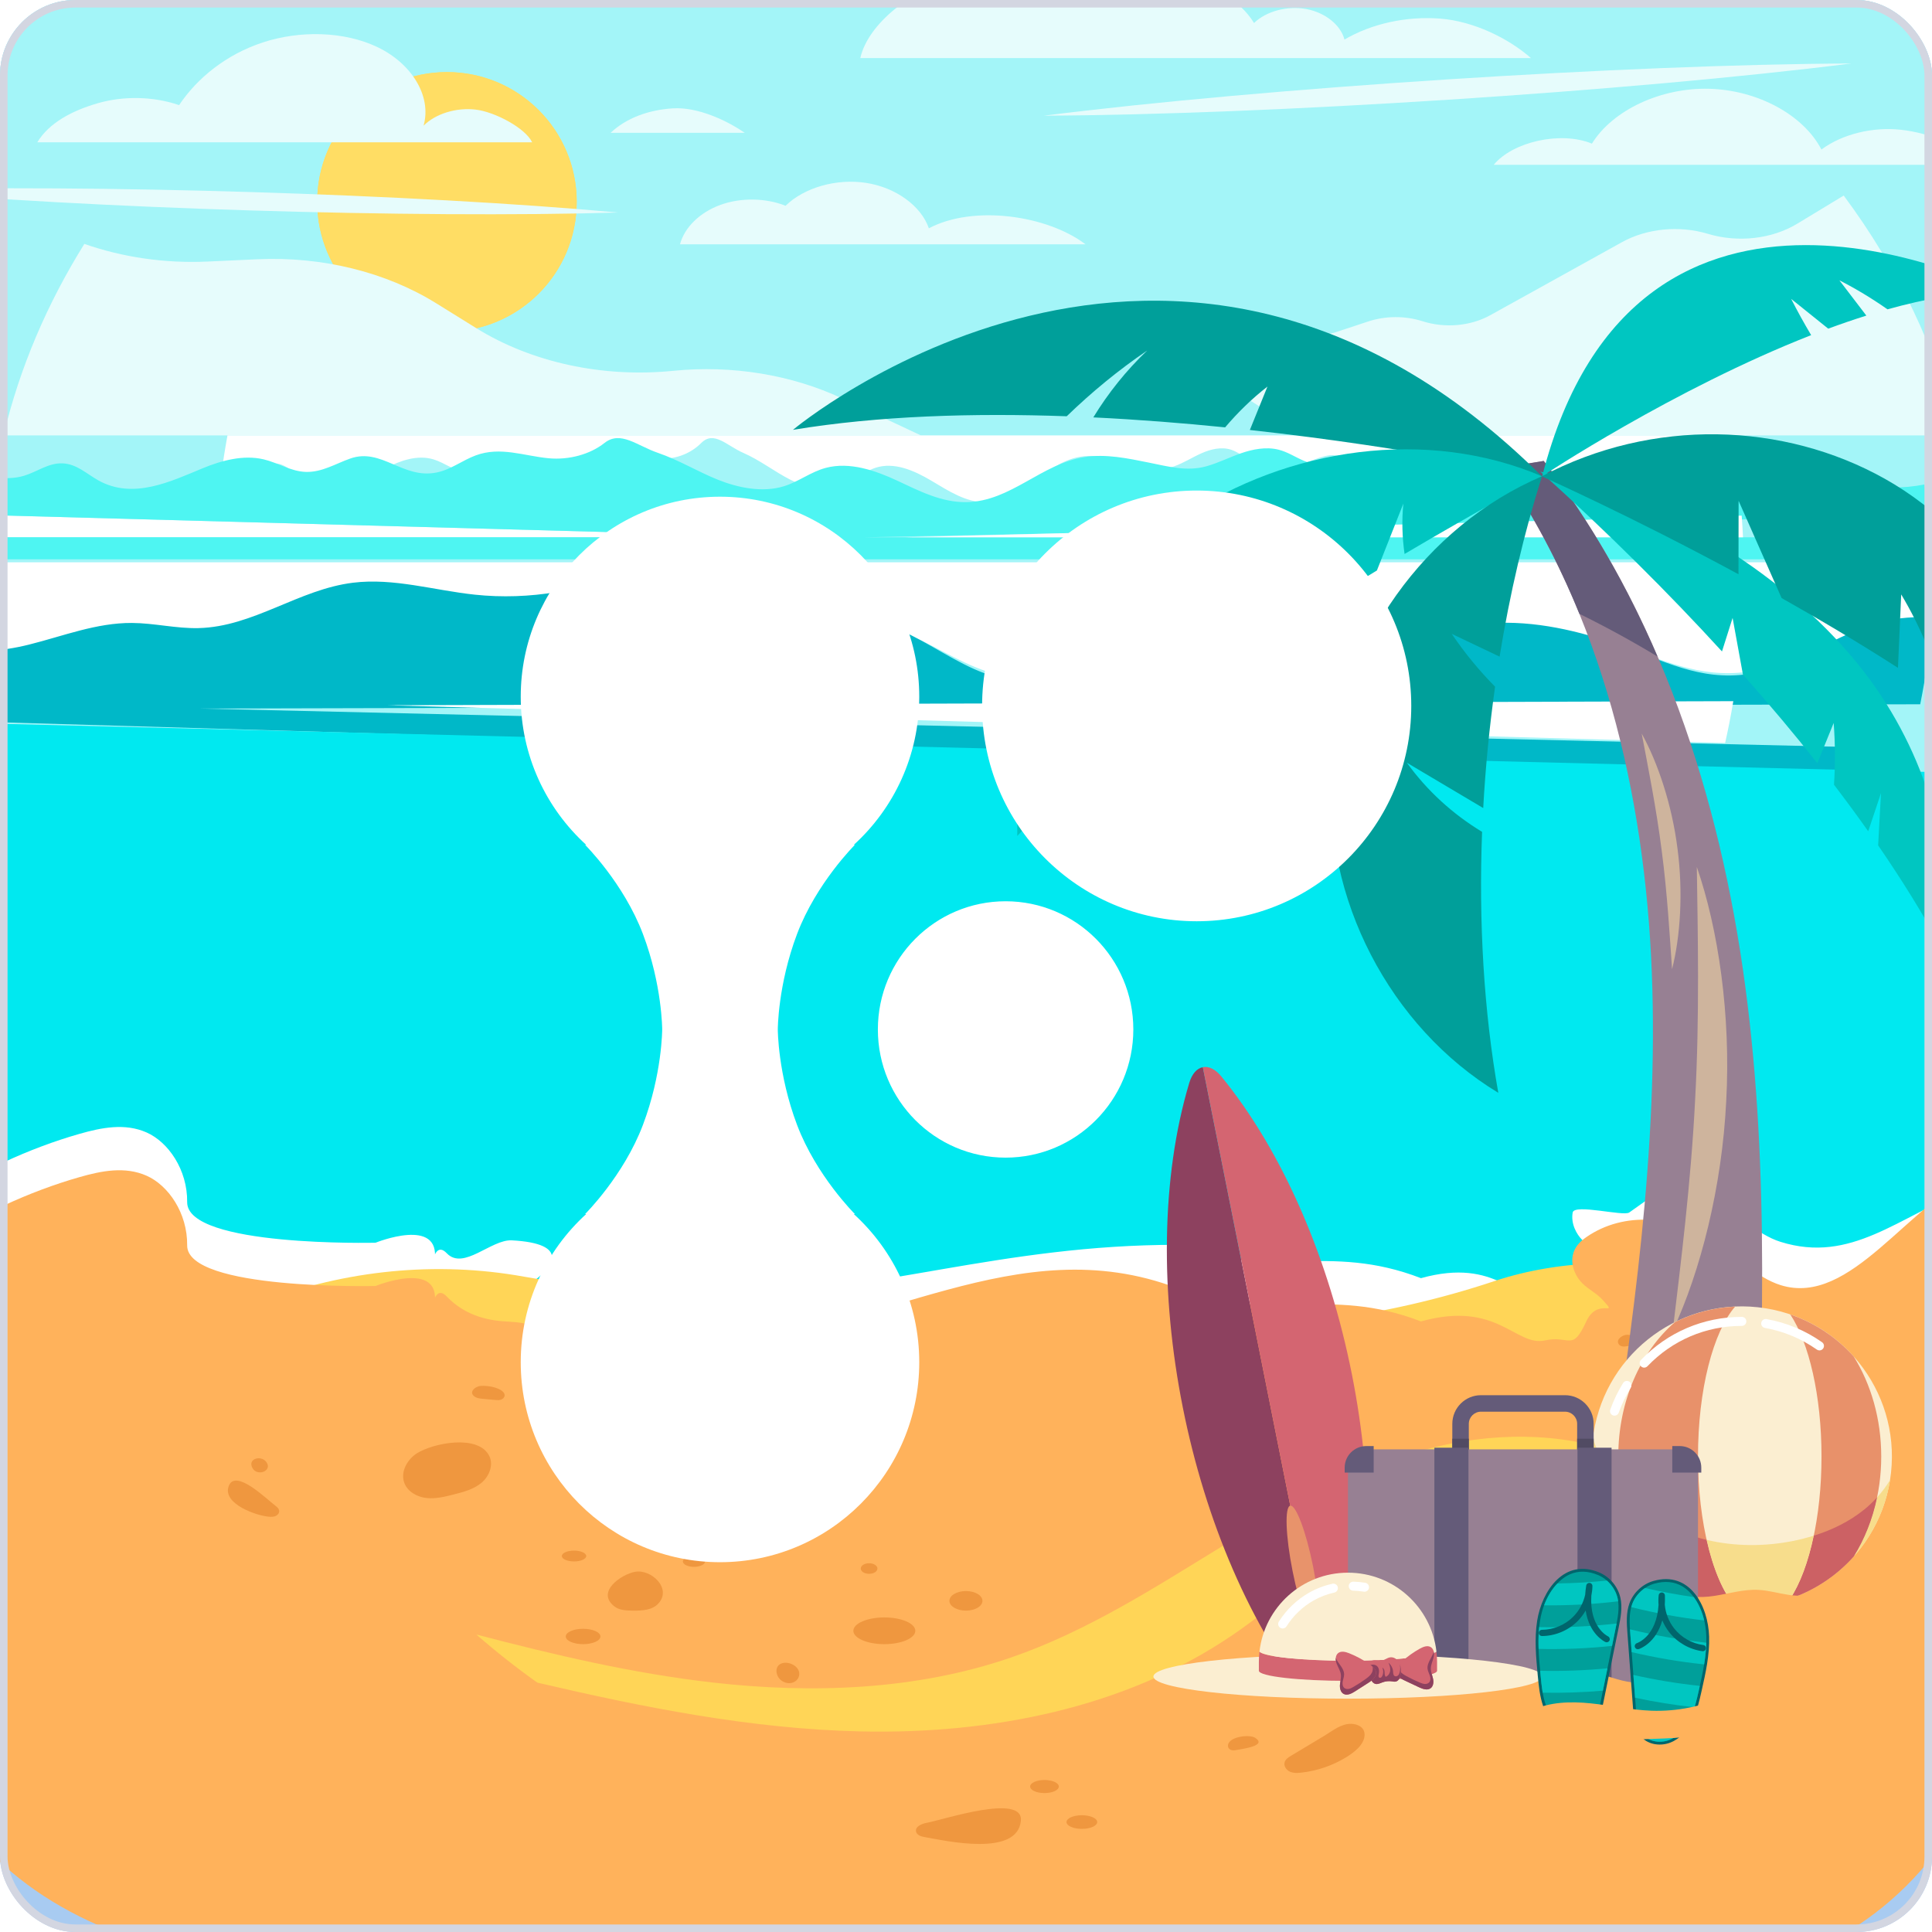 <svg width="256" height="256" viewBox="0 0 256 256" fill="none" xmlns="http://www.w3.org/2000/svg">
<g clip-path="url(#clip0_10_67193)">
<rect width="256" height="256" rx="10" fill="#A8CBF1"/>
<path d="M234.439 163.272C288.282 109.429 285.685 19.536 228.64 -37.51C171.594 -94.555 81.701 -97.152 27.858 -43.309C-25.985 10.534 -23.388 100.426 33.658 157.472C90.704 214.518 180.597 217.115 234.439 163.272Z" fill="#A3F5F8"/>
<g filter="url(#filter0_f_10_67193)">
<circle cx="59.223" cy="26.746" r="17.194" fill="#FFDD64"/>
</g>
<circle cx="59.223" cy="26.746" r="17.194" fill="#FFDD64"/>
<path d="M70.512 18.855H4.943C6.493 16.289 9.536 14.662 12.98 13.671C16.424 12.68 20.373 12.774 23.731 13.929C26.147 10.325 29.993 7.208 34.839 5.618C39.686 4.027 45.548 4.107 50.024 6.248C54.499 8.388 57.237 12.688 56.128 16.652C57.714 15.066 60.46 14.219 63.03 14.523C65.6 14.828 69.619 16.976 70.512 18.855Z" fill="#E6FCFC"/>
<path d="M261.731 21.841H197.927C200.423 18.788 206.804 17.33 210.937 19.032C213.698 14.577 220.063 11.6 226.473 11.764C232.882 11.929 238.976 15.226 241.346 19.813C244.107 17.772 248.119 16.779 251.909 17.198C255.699 17.616 259.828 19.284 261.731 21.841Z" fill="#E6FCFC"/>
<path d="M202.861 7.696H113.994C115.031 3.073 120.98 -1.504 126.775 -2.958C132.57 -4.412 139.353 -3.205 143.731 0.058C146.867 -2.37 151.58 -3.526 155.962 -2.941C160.344 -2.356 164.278 -0.047 166.168 3.051C167.757 1.491 170.568 0.735 173.073 1.193C175.578 1.652 177.646 3.3 178.152 5.244C181.717 3.139 186.338 2.124 190.809 2.465C195.281 2.807 199.904 5.093 202.861 7.696Z" fill="#E6FCFC"/>
<path d="M143.835 32.372H90.102C90.709 30.117 92.733 28.148 95.434 27.158C98.135 26.167 101.437 26.209 104.094 27.266C106.559 24.842 110.868 23.622 114.787 24.237C118.706 24.853 122.049 27.276 123.081 30.25C128.971 27.122 138.738 28.506 143.835 32.372Z" fill="#E6FCFC"/>
<path d="M98.679 17.598H80.911C82.975 15.648 85.918 14.556 89.175 14.357C92.433 14.159 96.242 15.922 98.679 17.598Z" fill="#E6FCFC"/>
<path d="M245.314 8.411C215.569 8.535 167.66 11.632 138.306 15.328C168.05 15.204 215.959 12.108 245.314 8.411Z" fill="#E6FCFC"/>
<path d="M-15.284 25.178C11.473 27.625 54.99 28.96 81.914 28.161C55.158 25.715 11.64 24.38 -15.284 25.178Z" fill="#E6FCFC"/>
<path d="M111.577 52.792C104.874 49.646 96.975 48.357 89.19 49.137C79.857 50.072 70.434 48.029 63.109 43.482L57.795 40.183C51.118 36.039 42.673 33.96 34.111 34.354L27.498 34.657C21.85 34.917 16.253 34.095 11.177 32.318C6.231 40.257 2.592 48.77 0.468 57.69H122.018L111.577 52.792Z" fill="#E6FCFC"/>
<path d="M226.319 30.988C222.515 29.842 218.215 30.26 214.901 32.098L197.468 41.767C194.86 43.213 191.465 43.515 188.496 42.566C186.183 41.827 183.58 41.839 181.28 42.601L177.221 43.944C174.653 44.794 171.724 44.706 169.249 43.705L163.986 41.576C159.8 39.883 154.743 40.104 150.835 42.153L137.581 49.098L147.129 46.918C151.22 45.984 155.649 46.682 158.934 48.779L172.895 57.692H259.379C256.671 46.321 251.499 35.614 244.301 25.911L238.147 29.641C234.794 31.673 230.293 32.186 226.319 30.988Z" fill="#E6FCFC"/>
<path d="M-1.911 76.396C-1.911 79.715 -1.691 82.994 -1.268 86.228C0.672 86.168 2.643 85.868 4.475 85.448C8.975 84.417 13.373 82.792 18.073 82.821C21.014 82.838 23.908 83.511 26.848 83.447C34.115 83.286 40.066 78.749 47.257 77.936C52.627 77.329 57.969 78.865 63.354 79.388C70.528 80.085 77.991 78.921 84.223 76.132C88.332 74.295 87.962 76.603 92.13 78.362C96.297 80.121 100.23 82.645 104.99 82.846C107.885 82.968 110.75 82.192 113.644 82.318C122.117 82.687 128.185 90.456 136.62 89.746C142.147 89.28 146.097 85.253 151.498 84.249C155.572 83.491 159.833 84.568 163.649 85.891C167.466 87.213 171.229 88.82 175.393 89.198C177.274 89.369 179.908 89.322 181.591 88.556C183.131 87.856 184.395 86.606 185.957 85.836C189.368 84.153 193.327 83.107 197.383 82.857C203.324 82.491 209.15 83.79 214.569 85.528C220.199 87.333 225.077 89.891 231.495 89.025C237.971 88.151 242.96 84.107 249.256 82.66C251.362 82.176 253.581 82.029 255.77 82.174C255.916 80.261 255.999 78.336 255.999 76.395C255.999 75.764 255.984 75.136 255.968 74.508H-1.88C-1.896 75.137 -1.911 75.765 -1.911 76.396Z" fill="white"/>
<path d="M249.463 82.369C243.147 83.948 238.139 88.361 231.642 89.315C225.203 90.26 220.309 87.469 214.659 85.498C209.222 83.601 203.376 82.184 197.415 82.584C193.345 82.856 189.373 83.998 185.95 85.834C184.383 86.675 183.114 88.039 181.568 88.803C179.88 89.638 177.237 89.69 175.35 89.504C171.171 89.091 167.396 87.337 163.566 85.894C159.737 84.451 155.462 83.276 151.374 84.102C145.954 85.198 141.99 89.593 136.445 90.101C127.982 90.876 121.893 82.398 113.391 81.996C110.487 81.858 107.613 82.704 104.708 82.571C99.932 82.353 95.985 79.599 91.803 77.678C87.622 75.758 87.993 73.239 83.87 75.245C77.617 78.287 70.128 79.558 62.93 78.798C57.527 78.227 52.167 76.55 46.779 77.213C39.563 78.1 33.592 83.052 26.3 83.227C23.35 83.297 20.446 82.563 17.495 82.544C12.78 82.512 8.366 84.285 3.851 85.411C2.012 85.869 0.035 86.196 -1.911 86.262C-1.527 89.451 -0.966 92.597 -0.251 95.698L251.862 103.165C252.288 101.843 252.687 100.513 253.052 99.171L26.576 93.89L254.438 93.319C255.201 89.555 255.726 85.725 255.999 81.838C253.803 81.679 251.577 81.841 249.463 82.369Z" fill="#00B8C8"/>
<path d="M228.588 98.45C229.001 96.622 229.361 94.774 229.673 92.909L51.283 93.45L228.588 98.45Z" fill="white"/>
<path d="M127.245 177.672C194.426 177.672 281.791 212.06 267.462 102.588L-15.284 95.523C-21.015 206.329 56.453 177.672 127.245 177.672Z" fill="#00E9F0"/>
<path d="M32.494 63.037C33.851 62.511 35.029 61.326 36.483 61.397C37.959 61.47 39.006 62.793 40.21 63.65C43.844 66.236 47.74 63.802 51.081 62.049C53.035 61.024 55.309 60.233 57.424 60.865C58.935 61.317 60.245 62.467 61.822 62.532C63.492 62.6 64.923 61.445 66.447 60.759C69.713 59.291 71.933 63.535 75.456 62.607C76.962 62.21 78.112 61.004 79.521 60.341C82.081 59.137 84.513 60.407 87.094 60.722C89.204 60.98 91.416 60.212 92.913 58.703C94.595 57.009 96.298 59.053 98.486 60.007C100.675 60.962 102.579 62.463 104.703 63.553C106.827 64.642 109.369 65.304 111.592 64.437C113.152 63.828 114.382 62.533 115.968 61.996C118.456 61.153 121.146 62.353 123.405 63.693C125.665 65.033 128.007 66.6 130.634 66.538C135.243 66.429 138.388 61.462 142.91 60.564C145.159 60.117 147.418 60.741 149.587 61.293C151.589 61.802 153.554 62.516 155.591 61.789C156.849 61.34 157.981 60.602 159.202 60.061C160.424 59.52 161.817 59.179 163.092 59.579C164.051 59.88 164.834 60.565 165.719 61.043C167.393 61.948 169.397 62.084 171.277 61.788C172.956 61.524 174.536 60.551 176.175 60.328C177.274 60.178 178.625 60.931 179.561 61.462C181.828 62.749 183.961 64.853 186.712 64.938C190.797 65.064 194.105 60.392 198.124 61.138C200.713 61.618 202.628 64.282 205.262 64.305C207.944 64.329 209.841 61.633 212.398 60.822C214.298 60.219 216.38 60.724 218.209 61.519C220.038 62.314 221.743 63.397 223.637 64.024C225.808 64.742 228.166 64.759 230.379 64.192C230.123 62.003 229.801 59.836 229.408 57.693H30.141C29.808 59.509 29.52 61.34 29.285 63.189C30.357 63.434 31.475 63.431 32.494 63.037Z" fill="white"/>
<path d="M-1.524 68.25C-1.618 69.227 -1.697 70.208 -1.756 71.193H105.594L-1.524 68.25Z" fill="white"/>
<path d="M255.869 74.115C255.845 73.138 255.808 72.163 255.749 71.193H114.595L255.529 68.324C255.396 66.937 255.218 65.561 255.014 64.19C252.199 64.757 249.199 64.741 246.435 64.022C244.026 63.396 241.855 62.313 239.528 61.518C237.2 60.723 234.552 60.218 232.133 60.821C228.879 61.633 226.466 64.327 223.053 64.304C219.702 64.281 217.264 61.617 213.97 61.136C208.855 60.391 204.646 65.063 199.447 64.937C195.947 64.852 193.233 62.747 190.349 61.461C189.156 60.929 187.438 60.177 186.039 60.327C183.954 60.55 181.943 61.522 179.806 61.786C177.414 62.082 174.864 61.946 172.734 61.041C171.609 60.563 170.611 59.879 169.39 59.578C167.769 59.178 165.996 59.519 164.442 60.06C162.887 60.6 161.446 61.338 159.845 61.787C157.253 62.514 154.753 61.801 152.206 61.292C149.445 60.739 146.571 60.116 143.709 60.563C137.955 61.461 133.953 66.428 128.087 66.536C124.745 66.598 121.764 65.031 118.889 63.691C116.014 62.351 112.591 61.152 109.424 61.995C107.407 62.532 105.842 63.827 103.857 64.435C101.027 65.303 97.793 64.641 95.09 63.552C92.387 62.462 89.963 60.961 87.179 60.006C84.394 59.051 82.228 57.008 80.088 58.702C78.183 60.211 75.368 60.978 72.683 60.721C69.399 60.406 66.303 59.136 63.046 60.339C61.252 61.002 59.789 62.209 57.873 62.605C53.389 63.533 50.564 59.29 46.409 60.758C44.469 61.444 42.647 62.599 40.523 62.53C38.517 62.466 36.851 61.316 34.926 60.864C32.236 60.232 29.343 61.022 26.856 62.047C22.603 63.801 17.645 66.234 13.022 63.649C11.489 62.792 10.157 61.468 8.279 61.396C6.428 61.324 4.93 62.51 3.203 63.035C1.907 63.429 0.484 63.432 -0.88 63.186C-1.151 64.861 -1.362 66.549 -1.525 68.248L105.593 71.191H-1.756C-1.813 72.162 -1.856 73.136 -1.88 74.113H255.869V74.115Z" fill="#4EF5F2"/>
<path d="M230.956 71.193C230.911 70.234 230.855 69.276 230.783 68.324L120.03 71.193H230.956Z" fill="white"/>
<path d="M260.776 157.612C251.518 161.232 245.311 167.486 235.935 164.553C232.728 163.55 230.004 160.617 227.012 158.682C221.953 155.411 220.941 157.165 215.88 160.664C215.106 161.199 208.607 159.473 208.389 160.664C208.129 162.091 208.852 163.529 209.706 164.352C210.561 165.175 211.573 165.633 212.386 166.535C214.566 168.953 211.714 166.067 210.194 169.363C208.3 173.47 208.03 171.157 204.72 171.88C200.799 172.736 198.459 166.535 188.285 169.363C175.893 164.578 168.363 169.641 155.954 164.944C132.776 164.944 116.356 171.265 95.234 171.88C83.639 172.218 71.833 168.466 60.562 172.376C60.562 176.717 83.14 165.17 67.821 164.352C65.078 164.205 61.419 168.382 59.202 166.065C56.984 163.748 57.041 170.868 57.589 167.015C58.423 161.154 49.763 164.668 49.763 164.668C49.763 164.668 24.736 165.265 24.801 159.285C24.848 154.985 22.289 151.323 19.421 150.055C16.552 148.787 13.456 149.407 10.512 150.249C3.816 152.168 -2.72 155.213 -8.933 159.273C-41.075 287.523 68.21 251.224 130.865 251.224C196.17 251.224 285.612 298.03 268.112 149.116C266.123 148.866 262.716 156.853 260.776 157.612Z" fill="white"/>
<path d="M198.03 169.748C183.384 174.627 167.783 176.643 152.379 175.614C145.931 175.184 139.94 173.89 133.443 174.625C127.171 175.334 121.053 176.991 114.833 178.021C106.869 179.341 98.362 179.389 91.033 175.607C84.198 172.079 75.93 170.201 68.281 168.966C56.725 167.1 44.683 168.512 33.812 172.84C34.229 174.069 34.674 175.284 35.136 176.491C39.42 174.537 43.926 173.072 48.543 172.149C50.572 171.743 52.707 171.445 54.684 172.055C56.662 172.665 58.426 174.427 58.394 176.497C58.35 179.375 55.22 181.081 52.505 182.039C49.79 182.996 46.596 184.288 46.021 187.109C45.643 188.963 46.666 190.907 48.195 192.022C49.724 193.137 51.667 193.539 53.558 193.609C64.12 194.003 72.776 185.285 83.049 182.797C90.819 180.915 98.959 182.72 106.952 182.558C121.515 182.262 134.176 175.353 148.814 179.22C157.37 181.481 165.389 185.471 173.932 187.774C176.572 188.486 179.327 189.037 182.03 188.625C184.312 188.277 186.882 187.125 188.188 185.149C189.236 183.563 189.224 181.15 187.721 179.986C187.16 179.552 186.462 179.332 185.874 178.936C185.285 178.54 184.786 177.847 184.965 177.161C185.115 176.587 185.676 176.23 186.21 175.972C189.699 174.288 194.316 174.633 197.804 176.207C199.868 177.138 201.745 178.549 203.956 179.032C210.42 180.443 215.66 173.691 222.043 171.949C223.38 171.584 224.768 171.483 226.14 171.603C226.414 170.759 226.677 169.91 226.93 169.056C217.43 166.56 206.734 166.849 198.03 169.748Z" fill="#FFD557"/>
<path d="M262.169 155.565C252.911 159.185 245.311 173.217 235.935 170.284C232.728 169.281 230.004 166.349 227.012 164.414C221.953 161.142 215.255 160.426 210.194 163.926C209.42 164.461 208.607 165.204 208.389 166.396C208.129 167.822 208.852 169.261 209.706 170.084C210.561 170.907 211.573 171.364 212.386 172.267C214.566 174.685 211.714 171.798 210.194 175.094C208.3 179.201 208.03 176.888 204.72 177.611C200.799 178.468 198.459 172.267 188.285 175.094C175.893 170.309 168.363 175.373 155.954 170.675C134.721 162.638 116.356 176.996 95.234 177.611C83.639 177.949 71.833 174.198 60.562 178.107C45.663 183.276 82.3 175.913 66.98 175.095C64.238 174.948 61.419 174.114 59.202 171.797C56.984 169.479 57.041 176.599 57.589 172.747C58.423 166.886 49.763 170.399 49.763 170.399C49.763 170.399 24.736 170.997 24.801 165.016C24.848 160.716 22.289 157.054 19.421 155.787C16.552 154.519 13.456 155.138 10.512 155.981C3.816 157.899 -2.72 160.944 -8.933 165.004C-41.075 293.254 68.21 256.956 130.865 256.956C196.17 256.956 285.612 303.762 268.112 154.847C266.123 154.597 264.109 154.806 262.169 155.565Z" fill="#FFB25B"/>
<path d="M100.935 236.382C94.984 235.285 88.899 236.65 82.899 237.433C76.899 238.216 70.222 237.771 65.126 234.508C68.025 234.672 70.863 233.695 73.541 232.572C76.218 231.449 78.862 230.153 81.717 229.622C84.572 229.091 87.751 229.432 89.98 231.293C92.571 233.457 97.877 234.952 100.935 236.382Z" fill="#FFB25B"/>
<path d="M100.136 242.099C99.552 241.985 98.947 241.969 98.381 241.786C97.073 241.364 96.19 240.133 94.959 239.522C93.691 238.891 92.159 238.986 90.824 239.46C89.489 239.935 88.309 240.755 87.146 241.565C86.235 242.2 84.877 242.993 84.877 244.007C84.877 245.055 88.765 245.905 93.561 245.905C98.357 245.905 102.245 245.055 102.245 244.007C102.245 243.045 100.72 242.213 100.136 242.099Z" fill="#FFB25B"/>
<path d="M101.472 240.022C104.595 241.859 108.643 241.285 111.899 242.873C113.264 243.54 114.441 244.566 115.855 245.122C117.268 245.678 119.121 245.611 120.026 244.391C120.755 243.407 120.604 241.972 119.96 240.929C119.317 239.885 118.277 239.156 117.233 238.514C112.881 235.838 107.929 234.151 102.853 233.584C101.424 233.425 98.238 232.781 97.956 234.908C97.702 236.827 100.006 239.16 101.472 240.022Z" fill="#FFB25B"/>
<path d="M127.594 244.825C127.594 245.421 126.354 245.905 124.824 245.905C123.294 245.905 122.054 245.421 122.054 244.825C122.054 244.228 123.294 243.745 124.824 243.745C126.354 243.745 127.594 244.228 127.594 244.825Z" fill="#FFB25B"/>
<path d="M113.448 246.014C113.448 246.454 112.503 246.81 111.337 246.81C110.17 246.81 109.225 246.454 109.225 246.014C109.225 245.575 110.17 245.219 111.337 245.219C112.503 245.219 113.448 245.575 113.448 246.014Z" fill="#FFB25B"/>
<path d="M116.985 248.166C117.864 248.166 118.576 247.862 118.576 247.488C118.576 247.113 117.864 246.81 116.985 246.81C116.106 246.81 115.394 247.113 115.394 247.488C115.394 247.862 116.106 248.166 116.985 248.166Z" fill="#FFB25B"/>
<path d="M83.03 240.952C83.03 241.802 81.144 242.491 78.818 242.491C76.492 242.491 74.606 241.802 74.606 240.952C74.606 240.102 76.492 239.413 78.818 239.413C81.144 239.413 83.03 240.102 83.03 240.952Z" fill="#FFB25B"/>
<path d="M73.105 239.974C73.935 239.974 74.608 239.696 74.608 239.354C74.608 239.013 73.935 238.735 73.105 238.735C72.275 238.735 71.602 239.013 71.602 239.354C71.602 239.696 72.275 239.974 73.105 239.974Z" fill="#FFB25B"/>
<path d="M82.092 244.511C82.776 244.511 83.33 244.274 83.33 243.981C83.33 243.688 82.776 243.45 82.092 243.45C81.409 243.45 80.855 243.688 80.855 243.981C80.855 244.274 81.409 244.511 82.092 244.511Z" fill="#FFB25B"/>
<path d="M55.241 192.572C53.941 193.397 53.034 195.059 53.577 196.5C54.013 197.656 55.255 198.349 56.482 198.491C57.709 198.634 58.938 198.326 60.135 198.021C61.429 197.691 62.77 197.338 63.795 196.482C64.82 195.627 65.426 194.112 64.829 192.918C63.369 189.997 57.374 191.217 55.241 192.572Z" fill="#EF973F"/>
<path d="M62.978 185.111C63.263 185.28 63.605 185.315 63.935 185.346C64.486 185.398 65.037 185.449 65.588 185.501C65.844 185.525 66.107 185.548 66.353 185.475C66.599 185.401 66.828 185.207 66.861 184.952C66.908 184.598 66.584 184.309 66.27 184.139C65.538 183.746 64.565 183.598 63.736 183.639C62.963 183.677 61.97 184.514 62.978 185.111Z" fill="#EF973F"/>
<path d="M81.423 212.866C82.08 213.374 82.974 213.404 83.804 213.415C85.028 213.429 86.411 213.379 87.237 212.475C89.07 210.469 86.277 207.892 84.169 208.268C82.341 208.594 78.916 210.93 81.423 212.866Z" fill="#EF973F"/>
<path d="M77.263 217.859C78.532 217.859 79.561 217.403 79.561 216.842C79.561 216.28 78.532 215.824 77.263 215.824C75.994 215.824 74.966 216.28 74.966 216.842C74.966 217.403 75.994 217.859 77.263 217.859Z" fill="#EF973F"/>
<path d="M93.428 206.9C93.428 207.295 92.768 207.616 91.954 207.616C91.14 207.616 90.481 207.295 90.481 206.9C90.481 206.505 91.14 206.184 91.954 206.184C92.768 206.184 93.428 206.505 93.428 206.9Z" fill="#EF973F"/>
<path d="M77.677 206.182C77.677 206.579 76.954 206.899 76.062 206.899C75.17 206.899 74.447 206.578 74.447 206.182C74.447 205.786 75.17 205.465 76.062 205.465C76.954 205.465 77.677 205.786 77.677 206.182Z" fill="#EF973F"/>
<path d="M117.18 217.859C119.447 217.859 121.285 217.066 121.285 216.089C121.285 215.111 119.447 214.318 117.18 214.318C114.913 214.318 113.075 215.111 113.075 216.089C113.075 217.066 114.913 217.859 117.18 217.859Z" fill="#EF973F"/>
<path d="M130.179 212.12C130.179 212.836 129.2 213.417 127.991 213.417C126.782 213.417 125.803 212.836 125.803 212.12C125.803 211.404 126.782 210.823 127.991 210.823C129.2 210.823 130.179 211.404 130.179 212.12Z" fill="#EF973F"/>
<path d="M103.563 222.695C103.95 222.967 104.449 223.097 104.91 222.99C105.371 222.884 105.777 222.52 105.88 222.058C106.135 220.915 104.686 220.122 103.709 220.366C102.536 220.659 102.733 222.114 103.563 222.695Z" fill="#EF973F"/>
<path d="M116.264 207.839C116.264 208.226 115.769 208.54 115.159 208.54C114.549 208.54 114.055 208.226 114.055 207.839C114.055 207.452 114.549 207.138 115.159 207.138C115.769 207.139 116.264 207.452 116.264 207.839Z" fill="#EF973F"/>
<path d="M194.203 211.774C193.604 212.449 192.961 213.311 193.247 214.167C193.454 214.784 194.112 215.163 194.759 215.23C195.407 215.298 196.052 215.113 196.675 214.92C198.068 214.488 199.459 213.995 200.683 213.201C202.733 211.871 205.25 208.251 201.891 206.873C198.462 205.467 196.078 209.662 194.203 211.774Z" fill="#EF973F"/>
<path d="M207.643 210.393C208.139 210.767 208.849 210.517 209.391 210.213C210.579 209.544 212.618 206.815 209.986 206.761C208.574 206.731 206.008 209.16 207.643 210.393Z" fill="#EF973F"/>
<path d="M208.722 199.331C209.626 199.064 210.53 198.798 211.433 198.532C211.685 198.458 211.942 198.38 212.147 198.218C213.639 197.045 209.419 196.423 208.598 196.692C206.896 197.248 206.22 200.068 208.722 199.331Z" fill="#EF973F"/>
<path d="M171.072 232.645C170.718 232.858 170.336 233.105 170.22 233.501C170.075 233.996 170.433 234.529 170.9 234.746C171.368 234.964 171.908 234.939 172.421 234.883C174.547 234.649 176.619 233.935 178.437 232.808C179.421 232.199 180.829 231.143 180.814 229.838C180.802 228.866 179.913 228.439 179.043 228.416C177.703 228.38 176.542 229.362 175.454 230.015C173.994 230.892 172.533 231.769 171.072 232.645Z" fill="#EF973F"/>
<path d="M162.727 231.462C162.771 231.699 162.999 231.866 163.236 231.913C163.472 231.961 163.717 231.913 163.953 231.865C164.589 231.737 167.985 231.33 166.302 230.26C165.499 229.749 162.486 230.155 162.727 231.462Z" fill="#EF973F"/>
<path d="M182.649 222.275C182.83 222.555 182.224 223.266 181.297 223.862C180.371 224.459 179.473 224.716 179.293 224.436C179.113 224.156 179.719 223.446 180.645 222.849C181.572 222.253 182.469 221.996 182.649 222.275Z" fill="#EF973F"/>
<path d="M122.727 241.55C122.076 241.671 121.239 242.053 121.384 242.699C121.488 243.164 122.048 243.34 122.518 243.423C125.334 243.92 134.834 246.079 135.271 241.247C135.602 237.592 125.021 241.123 122.727 241.55Z" fill="#EF973F"/>
<path d="M143.351 242.335C144.474 242.335 145.384 241.931 145.384 241.431C145.384 240.932 144.474 240.528 143.351 240.528C142.228 240.528 141.317 240.932 141.317 241.431C141.317 241.931 142.228 242.335 143.351 242.335Z" fill="#EF973F"/>
<path d="M138.398 237.591C139.448 237.591 140.299 237.203 140.299 236.725C140.299 236.246 139.448 235.858 138.398 235.858C137.349 235.858 136.498 236.246 136.498 236.725C136.498 237.203 137.349 237.591 138.398 237.591Z" fill="#EF973F"/>
<path d="M178.086 190.182C178.442 190.46 178.804 190.746 179.05 191.125C179.296 191.504 179.408 191.999 179.226 192.413C178.949 193.04 178.151 193.225 177.465 193.234C175.9 193.256 171.122 192.14 172.063 189.668C173.044 187.086 176.813 189.185 178.086 190.182Z" fill="#EF973F"/>
<path d="M173.056 186.118C173.329 186.165 173.602 186.212 173.876 186.25C174.203 186.294 174.598 186.297 174.79 186.028C174.921 185.843 174.903 185.582 174.792 185.384C174.682 185.186 174.495 185.042 174.301 184.925C173.739 184.587 172.479 184.153 171.908 184.701C171.139 185.44 172.504 186.022 173.056 186.118Z" fill="#EF973F"/>
<path d="M219.378 179.566C219.055 179.707 218.738 179.882 218.509 180.15C218.281 180.417 218.154 180.792 218.255 181.129C218.358 181.476 218.682 181.722 219.028 181.829C219.373 181.937 219.743 181.928 220.105 181.92C221.502 181.885 222.9 181.85 224.297 181.816C224.582 181.809 224.879 181.799 225.127 181.659C225.564 181.415 225.713 180.814 225.538 180.345C225.362 179.877 224.93 179.542 224.463 179.366C223.71 179.081 222.857 179.144 222.068 179.095C221.151 179.039 220.22 179.199 219.378 179.566Z" fill="#EF973F"/>
<path d="M214.477 178.093C214.586 178.276 214.797 178.38 215.007 178.409C215.218 178.44 215.432 178.406 215.643 178.373C216.105 178.299 216.567 178.226 217.029 178.153C217.178 178.129 217.33 178.105 217.467 178.039C217.604 177.973 217.725 177.859 217.763 177.713C217.82 177.491 217.666 177.257 217.465 177.147C217.123 176.96 216.691 177.016 216.317 176.971C216.062 176.94 215.805 176.849 215.546 176.864C215.01 176.895 214.093 177.446 214.477 178.093Z" fill="#EF973F"/>
<path d="M229.145 183.361C229.414 183.502 229.736 183.52 230.032 183.452C230.143 183.427 230.256 183.388 230.34 183.31C230.965 182.731 229.891 181.86 229.311 181.888C228.479 181.928 228.515 183.029 229.145 183.361Z" fill="#EF973F"/>
<path d="M228.258 179.753C228.489 179.929 228.856 179.889 229.045 179.668C229.233 179.447 229.213 179.078 229.002 178.878C228.41 178.316 227.614 179.262 228.258 179.753Z" fill="#EF973F"/>
<path d="M36.438 199.475C36.693 199.663 36.972 199.892 36.993 200.208C37.012 200.496 36.794 200.759 36.531 200.876C36.267 200.994 35.968 200.994 35.68 200.976C34.062 200.871 29.435 199.289 30.305 196.917C31.187 194.516 35.424 198.727 36.438 199.475Z" fill="#EF973F"/>
<path d="M35.297 193.73C34.604 192.77 32.757 193.272 33.458 194.532C34.1 195.687 36.144 194.903 35.297 193.73Z" fill="#EF973F"/>
<path d="M190.673 191.624C180.259 194.047 170.927 199.392 161.949 204.886C152.971 210.381 144.039 216.16 133.969 219.627C121.44 223.941 107.703 224.45 94.448 222.943C83.829 221.735 73.436 219.28 63.123 216.584C65.704 218.841 68.4 220.968 71.201 222.957C85.319 226.255 99.574 229.101 114.042 229.422C131.267 229.804 149.027 226.356 163.28 216.678C169.254 212.622 174.481 207.574 180.155 203.107C185.83 198.641 192.151 194.674 199.242 193.309C204.455 192.306 210.155 192.942 214.739 195.469C215.22 194.73 215.695 193.986 216.157 193.233C208.398 189.869 199.083 189.667 190.673 191.624Z" fill="#FFD557"/>
<path d="M198.908 61.99C212.285 81.372 217.937 105.248 218.87 128.779C219.804 152.311 216.304 175.767 212.796 199.054L232.457 205.743C233.516 180.666 234.57 155.434 231.239 130.557C227.908 105.68 219.922 80.922 204.551 61.08L198.908 61.99Z" fill="#978093"/>
<path d="M232.456 205.744L212.796 199.055C213.503 194.362 214.207 189.663 214.878 184.956C221.661 183.023 228.031 179.651 233.446 175.131C233.312 185.338 232.887 195.554 232.456 205.744Z" fill="#645B79"/>
<path d="M198.908 61.99L204.552 61.08C210.71 69.03 215.666 77.777 219.629 86.996C216.264 84.96 212.81 83.072 209.28 81.336C206.516 74.547 203.09 68.049 198.908 61.99Z" fill="#645B79"/>
<path d="M221.646 176.332C222.669 167.715 224.069 156.731 224.615 145.677C225.217 134.627 224.963 123.557 224.838 114.88C227.676 123.07 229.36 134.498 228.734 145.891C228.176 157.287 225.318 168.48 221.646 176.332Z" fill="#CEB49D"/>
<path d="M221.557 128.422C221.25 123.996 220.924 118.34 220.187 112.727C219.476 107.11 218.358 101.557 217.533 97.197C219.683 101.074 221.551 106.672 222.279 112.458C223.041 118.238 222.654 124.127 221.557 128.422Z" fill="#CEB49D"/>
<path d="M228.172 86.321C221.158 78.649 213.102 70.613 204.107 62.495C222.324 66.514 238.836 77.85 247.813 90.11C255.746 100.942 259.29 114.433 257.225 125.568C254.853 121.182 252.049 116.648 248.862 112.016C248.99 109.677 249.117 107.366 249.243 105.085C248.688 106.741 248.123 108.428 247.548 110.147C246.113 108.117 244.603 106.061 243.014 103.981C243.189 101.287 243.181 98.557 242.971 95.796C242.265 97.537 241.544 99.314 240.807 101.129C237.784 97.301 234.493 93.376 230.948 89.389C230.491 86.881 230.035 84.376 229.579 81.875C229.116 83.335 228.647 84.818 228.172 86.321Z" fill="#00C6C1"/>
<path d="M249.72 63.425C263.621 71.209 273.579 87.648 274.914 106.536C270.215 101.842 264.213 97.131 257.729 92.649C256.387 87.63 254.424 82.945 251.919 78.762C251.778 81.963 251.635 85.207 251.49 88.494C246.375 85.205 241.12 82.088 236.071 79.245C234.135 74.867 232.236 70.572 230.374 66.36C230.369 69.559 230.364 72.803 230.358 76.092C215.965 68.302 204.294 63.118 204.294 63.118C219.007 55.333 236.368 55.948 249.72 63.425Z" fill="#009F9A"/>
<path d="M264.743 38.561C260.003 38.704 255.072 39.601 250.104 40.988C248.019 39.53 245.878 38.235 243.727 37.142C244.912 38.692 246.103 40.25 247.301 41.818C245.618 42.347 243.931 42.928 242.249 43.549C240.614 42.236 238.977 40.921 237.338 39.604C238.146 41.196 239.032 42.801 239.987 44.409C221.748 51.547 204.349 63.1 204.349 63.1C216.895 14.16 264.743 38.561 264.743 38.561Z" fill="#00C6C1"/>
<path d="M105.074 56.956C105.074 56.956 155.524 14.631 204.309 63.113C204.309 63.113 187.513 59.379 165.613 56.974C166.39 55.057 167.167 53.139 167.945 51.222C165.89 52.819 164.019 54.643 162.336 56.627C156.737 56.061 150.855 55.595 144.871 55.306C146.85 52.062 149.25 49.075 152 46.452C148.204 49.037 144.646 51.963 141.346 55.157C129 54.714 116.381 55.083 105.074 56.956Z" fill="#009F9A"/>
<path d="M134.792 110.77C134.544 94.204 143.148 77.764 156.9 68.526C170.653 59.288 189.083 56.617 204.324 63.11C204.324 63.11 196.635 67.181 186.113 73.404C185.799 71.194 185.727 68.949 185.953 66.728C184.785 69.683 183.616 72.637 182.447 75.592C177.635 78.49 172.393 81.753 167.117 85.224C166.29 82.41 165.463 79.594 164.637 76.779C164.227 80.418 163.816 84.058 163.406 87.697C152.419 95.116 141.687 103.278 134.792 110.77Z" fill="#00C6C1"/>
<path d="M176.469 102.188C177.658 85.401 188.845 69.709 204.324 63.109C201.935 70.635 200.054 78.704 198.703 87.007C196.593 86.002 194.482 84.998 192.371 83.993C194.055 86.503 195.988 88.838 198.105 90.994C197.358 96.305 196.83 101.685 196.534 107.071C193.163 105.069 189.792 103.068 186.42 101.066C189.074 104.754 192.495 107.876 196.384 110.224C195.93 122.108 196.598 133.914 198.533 144.805C184.139 136.088 175.279 118.974 176.469 102.188Z" fill="#009F9A"/>
<path d="M157.586 143.483C150.028 168.655 157.385 205.556 174.019 225.904C174.825 226.89 175.703 227.288 176.471 227.135L159.379 141.405C158.611 141.558 157.952 142.263 157.586 143.483Z" fill="#8D415F"/>
<path d="M161.832 142.636C161.026 141.65 160.148 141.252 159.379 141.405L176.472 227.135C177.24 226.982 177.898 226.277 178.265 225.057C185.823 199.886 178.466 162.985 161.832 142.636Z" fill="#D46571"/>
<path d="M174.003 207.629C174.927 212.262 175.064 216.139 174.31 216.29C173.556 216.44 172.195 212.806 171.272 208.174C170.349 203.541 170.211 199.664 170.965 199.513C171.719 199.363 173.079 202.997 174.003 207.629Z" fill="#E8936B"/>
<path d="M167.164 219.434C169.767 219.398 172.171 218.046 174.782 218.187C175.753 218.239 176.736 218.42 177.689 218.578C178.57 218.724 179.465 218.593 180.342 218.638C179.836 221.079 179.352 223.693 178.483 226.029C178.189 226.817 177.83 227.653 177.105 228.079C176.522 228.423 175.786 228.432 175.137 228.239C174.488 228.045 173.911 227.667 173.367 227.264C170.709 225.293 168.423 222.493 167.164 219.434Z" fill="#FFB25B"/>
<path d="M250.437 196.127C252.169 185.281 244.781 175.085 233.936 173.353C223.09 171.621 212.894 179.009 211.161 189.855C209.429 200.7 216.818 210.897 227.663 212.629C238.509 214.361 248.705 206.973 250.437 196.127Z" fill="#FBEED1"/>
<path d="M237.226 174.177C239.694 177.906 241.359 184.934 241.359 192.996C241.359 201.058 239.694 208.086 237.226 211.816C240.497 210.699 243.385 208.756 245.638 206.232C247.915 202.571 249.274 197.982 249.274 192.996C249.274 188.011 247.915 183.422 245.638 179.761C243.385 177.236 240.497 175.294 237.226 174.177Z" fill="#E8916A"/>
<path d="M224.993 192.996C224.993 184.105 227.018 176.469 229.913 173.132C227.049 173.258 224.345 173.991 221.921 175.203C217.394 179.115 214.429 185.623 214.429 192.996C214.429 200.369 217.394 206.877 221.921 210.789C224.345 212.001 227.049 212.734 229.913 212.86C227.018 209.523 224.993 201.887 224.993 192.996Z" fill="#E8916A"/>
<path d="M250.442 196.11C249.95 196.928 249.369 197.696 248.725 198.406C248.127 201.291 247.062 203.943 245.638 206.232C245.37 206.532 245.091 206.823 244.806 207.107C247.738 204.195 249.771 200.379 250.442 196.11Z" fill="#F7DD8C"/>
<path d="M214.765 197.226C213.102 195.262 211.817 192.988 211.069 190.551C210.971 191.353 210.914 192.168 210.914 192.996C210.914 200.787 215.396 207.527 221.921 210.789C218.283 207.645 215.657 202.824 214.765 197.226Z" fill="#F7DD8C"/>
<path d="M248.725 198.406C248.204 198.98 247.641 199.516 247.043 200.003C245.074 201.605 242.762 202.729 240.331 203.486C239.603 206.957 238.528 209.848 237.226 211.815C239.259 211.121 241.143 210.108 242.82 208.834C242.837 208.821 242.853 208.809 242.87 208.796C243.517 208.301 244.132 207.767 244.713 207.198C244.744 207.168 244.775 207.137 244.806 207.107C245.091 206.823 245.37 206.532 245.638 206.232C247.062 203.943 248.127 201.291 248.725 198.406Z" fill="#CC6164"/>
<path d="M219.786 201.497C217.895 200.368 216.191 198.91 214.765 197.226C215.657 202.824 218.283 207.645 221.92 210.789C224.344 212.001 227.048 212.734 229.912 212.86C228.331 211.038 227.011 207.933 226.137 204.043C223.907 203.515 221.76 202.674 219.786 201.497Z" fill="#CC6164"/>
<path d="M240.331 203.486C239.425 203.768 238.504 204.003 237.576 204.188C233.813 204.935 229.86 204.924 226.138 204.043C227.012 207.932 228.332 211.038 229.912 212.86C230.207 212.873 230.503 212.882 230.8 212.882C233.05 212.882 235.211 212.507 237.227 211.818L237.226 211.815C238.528 209.848 239.603 206.956 240.331 203.486Z" fill="#F7DD8C"/>
<path d="M241.088 178.937C240.969 178.937 240.849 178.902 240.745 178.829C238.668 177.368 236.352 176.402 233.859 175.958C233.535 175.9 233.319 175.59 233.377 175.266C233.434 174.941 233.744 174.728 234.069 174.783C236.734 175.258 239.211 176.291 241.432 177.853C241.701 178.042 241.766 178.414 241.576 178.684C241.46 178.849 241.275 178.937 241.088 178.937Z" fill="white"/>
<path d="M217.861 181.219C217.713 181.219 217.565 181.164 217.449 181.053C217.211 180.826 217.203 180.448 217.43 180.209C220.955 176.524 225.704 174.495 230.801 174.495C231.13 174.495 231.398 174.763 231.398 175.092C231.398 175.422 231.13 175.689 230.801 175.689C226.032 175.689 221.59 177.587 218.293 181.035C218.175 181.157 218.018 181.219 217.861 181.219Z" fill="white"/>
<path d="M213.931 187.583C213.865 187.583 213.797 187.572 213.731 187.548C213.42 187.437 213.258 187.096 213.369 186.785C213.807 185.558 214.377 184.373 215.065 183.263C215.238 182.983 215.607 182.897 215.886 183.07C216.166 183.244 216.253 183.612 216.079 183.892C215.436 184.93 214.902 186.038 214.493 187.186C214.406 187.43 214.176 187.583 213.931 187.583Z" fill="white"/>
<path d="M241.014 210.786C239.85 211.504 238.386 211.532 237.034 211.334C235.681 211.136 234.356 210.734 232.99 210.666C231.018 210.568 229.088 211.17 227.137 211.466C225.185 211.762 223.017 211.697 221.472 210.468C222.773 212.033 224.677 212.897 226.684 213.234C229.127 213.645 231.63 213.786 234.087 213.466C236.543 213.146 238.94 212.143 241.014 210.786Z" fill="#FFB25B"/>
<path d="M211.167 192.996H208.981V188.665C208.981 187.778 208.258 187.056 207.371 187.056H196.235C195.348 187.056 194.626 187.778 194.626 188.665V192.996H192.439V188.665C192.439 186.572 194.142 184.87 196.235 184.87H207.371C209.464 184.87 211.167 186.572 211.167 188.665V192.996Z" fill="#645B79"/>
<path d="M194.625 190.634H192.438V192.997H194.625V190.634Z" fill="#514B63"/>
<path d="M211.167 190.634H208.98V192.997H211.167V190.634Z" fill="#514B63"/>
<path d="M222.571 223.343H181.035C179.697 223.343 178.612 222.258 178.612 220.921V194.471C178.612 193.132 179.697 192.048 181.035 192.048H222.571C223.909 192.048 224.993 193.133 224.993 194.471V220.921C224.994 222.258 223.909 223.343 222.571 223.343Z" fill="#978093"/>
<path d="M182.02 191.611H181.036C179.459 191.611 178.176 192.894 178.176 194.471V195.13H182.02V191.611Z" fill="#645B79"/>
<path d="M225.43 195.13V194.47C225.43 192.894 224.147 191.61 222.57 191.61H221.586V195.13H225.43Z" fill="#645B79"/>
<path d="M221.586 223.781H222.57C224.147 223.781 225.43 222.498 225.43 220.92V220.261H221.586V223.781H221.586Z" fill="#645B79"/>
<path d="M178.175 220.261V220.92C178.175 222.498 179.458 223.781 181.035 223.781H182.019V220.261H178.175Z" fill="#645B79"/>
<path d="M194.581 191.829H190.063V223.562H194.581V191.829Z" fill="#645B79"/>
<path d="M213.541 191.829H209.023V223.562H213.541V191.829Z" fill="#645B79"/>
<path d="M226.351 223.951C225.273 222.561 223.292 222.244 221.54 222.398C219.788 222.553 218.053 223.068 216.301 222.916C214.434 222.755 212.703 221.845 210.845 221.603C207.277 221.137 203.744 223.164 200.17 222.747C198.08 222.503 196.127 221.431 194.023 221.381C191.625 221.323 189.376 222.596 186.982 222.75C185.446 222.848 183.92 222.482 182.383 222.391C180.845 222.3 179.168 222.546 178.076 223.631L179.578 224.549H225.43L226.351 223.951Z" fill="#FFB25B"/>
<path d="M178.612 225.082C192.848 225.082 204.389 223.768 204.389 222.147C204.389 220.526 192.848 219.212 178.612 219.212C164.376 219.212 152.835 220.526 152.835 222.147C152.835 223.768 164.376 225.082 178.612 225.082Z" fill="#FBEED1"/>
<path d="M166.884 218.858C166.834 219.296 166.807 219.742 166.807 220.194V221.378C166.807 222.121 172.092 222.723 178.612 222.723C185.132 222.723 190.418 222.121 190.418 221.378V220.194C190.418 219.742 190.39 219.296 190.34 218.858C189.676 219.528 184.681 220.05 178.613 220.05C172.544 220.05 167.547 219.528 166.884 218.858Z" fill="#D46571"/>
<path d="M178.612 208.388C172.544 208.388 167.547 212.967 166.884 218.858C167.547 219.529 172.544 220.05 178.612 220.05C184.68 220.05 189.676 219.529 190.34 218.858C189.676 212.967 184.68 208.388 178.612 208.388Z" fill="#FBEED1"/>
<path d="M188.147 218.451C188.591 218.204 189.153 217.984 189.586 218.252C190.018 218.518 190.075 219.132 189.956 219.626C189.837 220.119 189.591 220.591 189.591 221.098C189.591 221.556 189.79 221.987 189.886 222.435C189.981 222.882 189.938 223.42 189.572 223.694C189.134 224.023 188.513 223.799 188.018 223.566C187.411 223.28 186.803 222.993 186.196 222.707C185.857 222.548 185.509 222.381 185.256 222.105C184.53 221.311 185.165 220.688 185.772 220.145C186.498 219.495 187.295 218.925 188.147 218.451Z" fill="#D46571"/>
<path d="M185.287 220.622C185.27 220.896 185.332 221.175 185.486 221.403C185.697 221.716 186.034 221.918 186.365 222.099C186.949 222.418 187.55 222.705 188.165 222.959C188.36 223.039 188.559 223.117 188.769 223.134C188.978 223.15 189.203 223.098 189.351 222.949C189.576 222.724 189.565 222.354 189.468 222.052C189.372 221.75 189.205 221.467 189.162 221.152C189.103 220.723 189.283 220.299 189.487 219.917C189.673 219.569 189.881 219.223 189.974 218.842C190.03 219.094 190.016 219.375 189.955 219.626C189.836 220.119 189.591 220.591 189.591 221.098C189.59 221.556 189.79 221.987 189.885 222.435C189.98 222.882 189.937 223.42 189.571 223.694C189.133 224.023 188.513 223.799 188.017 223.566C187.41 223.28 186.803 222.993 186.195 222.707C185.857 222.548 185.509 222.381 185.256 222.105C184.734 221.533 184.918 221.05 185.287 220.622Z" fill="#8D415F"/>
<path d="M182.129 219.988C182.424 219.979 182.718 220.091 183.011 220.057C183.433 220.008 183.776 219.671 184.195 219.607C184.692 219.532 185.183 219.874 185.41 220.323C185.638 220.771 185.647 221.298 185.588 221.797C185.563 222.012 185.525 222.228 185.424 222.419C185.324 222.61 185.153 222.774 184.941 222.819C184.774 222.854 184.601 222.813 184.432 222.788C184.019 222.729 183.592 222.773 183.199 222.915C182.889 223.028 182.57 223.204 182.249 223.125C182.043 223.074 181.873 222.92 181.761 222.739C181.649 222.558 181.588 222.351 181.536 222.144C181.409 221.648 181.333 221.141 181.271 220.633C181.223 220.229 181.793 219.998 182.129 219.988Z" fill="#D46571"/>
<path d="M185.477 220.496C185.55 220.839 185.557 221.195 185.481 221.537C185.443 221.707 185.383 221.881 185.256 222.001C185.13 222.121 184.921 222.17 184.777 222.071C184.595 221.946 184.604 221.682 184.588 221.461C184.557 221.029 184.312 220.591 183.979 220.313C184.131 220.639 184.245 220.996 184.208 221.353C184.171 221.71 183.955 222.066 183.615 222.184C183.515 222.08 183.482 221.929 183.471 221.786C183.461 221.642 183.47 221.496 183.437 221.355C183.404 221.214 183.3 221.018 183.163 220.97C183.326 221.317 183.322 221.738 183.153 222.082C183.118 222.153 183.074 222.223 183.009 222.271C182.945 222.318 182.856 222.338 182.783 222.305C182.705 222.269 182.664 222.179 182.657 222.094C182.651 222.008 182.674 221.924 182.692 221.839C182.773 221.469 182.748 221.036 182.472 220.777C182.189 220.51 181.719 220.524 181.389 220.73C181.355 220.752 181.327 220.781 181.296 220.805C181.354 221.255 181.424 221.704 181.536 222.144C181.588 222.35 181.649 222.557 181.761 222.738C181.873 222.919 182.043 223.073 182.249 223.124C182.569 223.203 182.889 223.027 183.199 222.915C183.591 222.772 184.019 222.728 184.432 222.788C184.601 222.812 184.774 222.853 184.941 222.818C185.152 222.774 185.324 222.61 185.424 222.419C185.524 222.228 185.563 222.011 185.588 221.797C185.64 221.36 185.63 220.904 185.477 220.496Z" fill="#8D415F"/>
<path d="M178.761 219.061C178.287 218.873 177.702 218.727 177.307 219.049C176.913 219.369 176.936 219.985 177.118 220.459C177.3 220.933 177.605 221.369 177.67 221.872C177.73 222.325 177.588 222.779 177.551 223.235C177.514 223.691 177.626 224.219 178.025 224.443C178.502 224.713 179.088 224.41 179.549 224.114C180.114 223.752 180.68 223.39 181.244 223.028C181.559 222.825 181.883 222.615 182.098 222.309C182.716 221.427 182.005 220.892 181.334 220.432C180.531 219.882 179.666 219.42 178.761 219.061Z" fill="#D46571"/>
<path d="M181.877 220.843C181.93 221.113 181.905 221.397 181.782 221.644C181.612 221.981 181.305 222.225 180.999 222.447C180.462 222.839 179.903 223.201 179.325 223.532C179.143 223.637 178.955 223.74 178.749 223.784C178.544 223.828 178.314 223.805 178.147 223.676C177.896 223.482 177.859 223.114 177.915 222.802C177.972 222.489 178.1 222.187 178.102 221.87C178.105 221.437 177.873 221.039 177.621 220.687C177.391 220.366 177.14 220.05 176.999 219.684C176.975 219.941 177.026 220.218 177.118 220.459C177.3 220.933 177.605 221.369 177.67 221.872C177.73 222.325 177.588 222.779 177.551 223.235C177.514 223.691 177.626 224.219 178.025 224.443C178.502 224.713 179.088 224.41 179.549 224.114C180.114 223.752 180.68 223.39 181.244 223.028C181.56 222.825 181.883 222.615 182.098 222.309C182.544 221.675 182.299 221.22 181.877 220.843Z" fill="#8D415F"/>
<path d="M180.805 210.912C180.772 210.912 180.739 210.909 180.706 210.904C180.244 210.827 179.771 210.782 179.298 210.771C178.969 210.763 178.708 210.49 178.716 210.161C178.724 209.831 178.987 209.578 179.327 209.578C179.856 209.59 180.386 209.64 180.902 209.727C181.227 209.781 181.447 210.088 181.393 210.414C181.344 210.706 181.091 210.912 180.805 210.912Z" fill="white"/>
<path d="M169.961 215.783C169.852 215.783 169.742 215.753 169.643 215.691C169.365 215.515 169.282 215.146 169.457 214.868C170.459 213.283 171.837 211.963 173.443 211.051C174.406 210.503 175.452 210.1 176.551 209.854C176.873 209.784 177.192 209.984 177.264 210.306C177.336 210.628 177.133 210.947 176.812 211.019C175.828 211.239 174.893 211.599 174.032 212.088C172.596 212.905 171.363 214.086 170.466 215.505C170.353 215.685 170.159 215.783 169.961 215.783Z" fill="white"/>
<path d="M203.683 214.749C203.304 217.146 203.532 219.593 203.761 222.01C203.892 223.388 204.026 224.781 204.482 226.089C204.937 227.396 205.754 228.628 206.96 229.308C208.166 229.987 209.794 230.004 210.861 229.122C211.865 228.293 212.184 226.915 212.444 225.64C213.119 222.334 213.793 219.029 214.467 215.724C214.739 214.392 215.01 213.01 214.705 211.685C214.369 210.226 213.303 208.955 211.925 208.369C207.302 206.403 204.318 210.75 203.683 214.749Z" fill="#00656C"/>
<path d="M207.984 208.621C209.141 208.104 210.418 208.135 211.779 208.713C213.049 209.254 214.031 210.425 214.341 211.769C214.634 213.038 214.351 214.425 214.101 215.649L212.078 225.565C211.811 226.875 211.499 228.111 210.624 228.834C210.456 228.972 210.267 229.089 210.061 229.181C209.193 229.569 208.048 229.491 207.144 228.982C206.136 228.413 205.316 227.342 204.836 225.965C204.392 224.693 204.261 223.311 204.134 221.974C203.91 219.614 203.678 217.173 204.053 214.808C204.611 211.29 206.519 209.277 207.984 208.621Z" fill="#009F9A"/>
<path d="M213.603 218.09L214.101 215.649C214.136 215.476 214.171 215.299 214.206 215.121C210.805 215.511 207.376 215.672 203.952 215.601C203.871 216.382 203.845 217.168 203.858 217.956C203.86 218.133 203.87 218.311 203.876 218.489C207.123 218.565 210.373 218.429 213.603 218.09Z" fill="#00C6C1"/>
<path d="M214.414 212.184C214.394 212.045 214.373 211.906 214.341 211.769C214.133 210.865 213.616 210.044 212.916 209.436C210.738 209.656 208.553 209.783 206.365 209.815C205.694 210.514 205.059 211.476 204.6 212.713C207.878 212.747 211.158 212.572 214.414 212.184Z" fill="#00C6C1"/>
<path d="M212.392 224.024L212.997 221.06C210.034 221.342 207.055 221.453 204.079 221.387C204.097 221.583 204.115 221.78 204.134 221.974C204.207 222.74 204.283 223.52 204.416 224.287C207.077 224.339 209.741 224.25 212.392 224.024Z" fill="#00C6C1"/>
<path d="M205.401 227.188C205.865 227.975 206.459 228.597 207.144 228.982C208.048 229.492 209.193 229.57 210.061 229.182C210.266 229.09 210.455 228.973 210.623 228.834C211.172 228.381 211.499 227.726 211.733 226.978C209.626 227.135 207.514 227.205 205.401 227.188Z" fill="#00C6C1"/>
<path d="M213.071 216.825C212.961 216.773 210.6 215.59 210.861 211.43C210.949 211.013 210.998 210.586 211.005 210.158C211.005 210.154 211.004 210.15 211.003 210.146C211.003 210.132 211.001 210.118 211 210.104C210.998 210.091 210.997 210.078 210.995 210.065C210.991 210.051 210.987 210.037 210.982 210.024C210.979 210.012 210.975 210.001 210.971 209.99C210.964 209.974 210.956 209.96 210.947 209.945C210.942 209.938 210.939 209.93 210.934 209.923C210.922 209.905 210.908 209.888 210.894 209.872C210.891 209.87 210.889 209.867 210.886 209.864C210.869 209.846 210.849 209.83 210.829 209.815L210.828 209.814C210.807 209.8 210.785 209.788 210.761 209.777C210.76 209.776 210.759 209.775 210.757 209.775C210.738 209.766 210.717 209.759 210.695 209.754C210.688 209.753 210.682 209.751 210.676 209.749C210.67 209.748 210.666 209.745 210.66 209.745C210.648 209.743 210.637 209.743 210.625 209.743C210.616 209.742 210.608 209.74 210.599 209.74C210.595 209.74 210.591 209.74 210.587 209.741C210.574 209.741 210.562 209.743 210.549 209.744C210.534 209.745 210.519 209.747 210.504 209.75C210.495 209.752 210.485 209.756 210.476 209.759C210.459 209.764 210.442 209.769 210.426 209.776C210.419 209.779 210.413 209.783 210.406 209.786C210.389 209.795 210.373 209.804 210.357 209.815C210.351 209.819 210.346 209.824 210.34 209.829C210.325 209.84 210.311 209.852 210.298 209.865C210.292 209.872 210.286 209.879 210.28 209.886C210.269 209.899 210.259 209.912 210.249 209.926C210.243 209.935 210.239 209.944 210.234 209.954C210.226 209.967 210.218 209.981 210.212 209.996C210.208 210.007 210.205 210.018 210.201 210.029C210.197 210.044 210.192 210.059 210.189 210.075C210.188 210.078 210.187 210.081 210.186 210.085C210.114 210.518 210.069 210.925 210.043 211.313C209.799 212.418 209.24 213.449 208.433 214.249C207.345 215.327 205.844 215.95 204.313 215.96C204.086 215.961 203.902 216.147 203.903 216.374C203.905 216.592 204.075 216.77 204.288 216.783C204.298 216.784 204.308 216.784 204.318 216.784C206.063 216.773 207.774 216.063 209.013 214.835C209.443 214.408 209.81 213.923 210.109 213.399C210.576 216.536 212.611 217.522 212.722 217.574C212.77 217.595 212.819 217.608 212.868 217.611C213.032 217.622 213.193 217.532 213.268 217.374C213.364 217.168 213.275 216.923 213.071 216.825Z" fill="#00656C"/>
<path d="M226.467 216.855C226.542 219.281 226.006 221.679 225.473 224.047C225.169 225.398 224.86 226.763 224.243 228.002C223.626 229.241 222.66 230.361 221.378 230.882C220.096 231.404 218.479 231.215 217.531 230.206C216.641 229.256 216.498 227.849 216.401 226.551C216.149 223.187 215.898 219.823 215.646 216.459C215.545 215.103 215.45 213.698 215.92 212.423C216.438 211.018 217.656 209.891 219.097 209.484C223.932 208.118 226.343 212.807 226.467 216.855Z" fill="#00656C"/>
<path d="M222.975 210.232C221.892 209.573 220.621 209.442 219.198 209.844C217.87 210.22 216.749 211.257 216.271 212.552C215.82 213.774 215.926 215.186 216.019 216.431L216.774 226.523C216.874 227.856 217.027 229.121 217.804 229.949C217.953 230.108 218.126 230.248 218.318 230.365C219.13 230.86 220.276 230.927 221.237 230.535C222.31 230.099 223.258 229.14 223.908 227.835C224.509 226.629 224.813 225.274 225.108 223.964C225.628 221.651 226.167 219.259 226.094 216.865C225.984 213.305 224.345 211.067 222.975 210.232Z" fill="#009F9A"/>
<path d="M216.205 218.916L216.02 216.431C216.007 216.255 215.993 216.075 215.981 215.894C219.307 216.711 222.688 217.303 226.093 217.665C226.075 218.45 226.002 219.233 225.889 220.012C225.864 220.189 225.832 220.364 225.804 220.539C222.574 220.205 219.367 219.66 216.205 218.916Z" fill="#00C6C1"/>
<path d="M216.147 212.954C216.184 212.819 216.223 212.684 216.272 212.552C216.593 211.681 217.209 210.933 217.98 210.418C220.112 210.911 222.265 211.313 224.431 211.621C225.009 212.399 225.517 213.434 225.816 214.718C222.56 214.338 219.328 213.75 216.147 212.954Z" fill="#00C6C1"/>
<path d="M216.656 224.955L216.431 221.938C219.335 222.592 222.276 223.078 225.236 223.388C225.193 223.58 225.151 223.773 225.108 223.965C224.939 224.715 224.765 225.479 224.536 226.223C221.89 225.939 219.258 225.514 216.656 224.955Z" fill="#00C6C1"/>
<path d="M223.192 228.976C222.633 229.698 221.965 230.24 221.237 230.536C220.276 230.927 219.13 230.86 218.318 230.366C218.126 230.249 217.953 230.109 217.804 229.95C217.317 229.431 217.075 228.74 216.938 227.968C219.007 228.39 221.094 228.727 223.192 228.976Z" fill="#00C6C1"/>
<path d="M216.893 217.728C217.009 217.69 219.501 216.815 219.767 212.655C219.732 212.23 219.738 211.801 219.785 211.375C219.785 211.371 219.787 211.368 219.787 211.364C219.789 211.35 219.793 211.336 219.796 211.322C219.8 211.309 219.802 211.296 219.806 211.284C219.811 211.27 219.817 211.257 219.824 211.244C219.829 211.233 219.833 211.223 219.839 211.213C219.848 211.198 219.858 211.184 219.869 211.171C219.874 211.164 219.879 211.157 219.884 211.151C219.899 211.135 219.915 211.12 219.931 211.106C219.934 211.104 219.936 211.101 219.939 211.099C219.959 211.083 219.98 211.069 220.003 211.058L220.004 211.057C220.026 211.045 220.05 211.036 220.074 211.028C220.076 211.028 220.077 211.027 220.079 211.027C220.1 211.021 220.121 211.017 220.144 211.014C220.15 211.013 220.156 211.012 220.163 211.011C220.169 211.011 220.174 211.009 220.18 211.009C220.191 211.008 220.203 211.01 220.215 211.011C220.223 211.011 220.232 211.01 220.241 211.011C220.245 211.011 220.248 211.013 220.252 211.013C220.265 211.015 220.277 211.019 220.29 211.021C220.304 211.025 220.32 211.028 220.333 211.033C220.343 211.036 220.351 211.041 220.36 211.045C220.376 211.052 220.392 211.059 220.407 211.068C220.413 211.072 220.419 211.077 220.426 211.081C220.441 211.092 220.457 211.103 220.471 211.116C220.476 211.121 220.481 211.126 220.486 211.132C220.499 211.145 220.512 211.159 220.523 211.173C220.529 211.18 220.533 211.188 220.538 211.196C220.547 211.21 220.557 211.225 220.564 211.24C220.569 211.249 220.572 211.259 220.576 211.269C220.582 211.284 220.588 211.299 220.592 211.315C220.595 211.325 220.596 211.337 220.598 211.348C220.601 211.364 220.604 211.379 220.605 211.395C220.606 211.399 220.606 211.402 220.607 211.405C220.623 211.844 220.616 212.254 220.594 212.642C220.697 213.769 221.12 214.862 221.821 215.758C222.763 216.964 224.174 217.772 225.691 217.975C225.917 218.005 226.075 218.212 226.045 218.438C226.016 218.654 225.825 218.808 225.611 218.795C225.601 218.794 225.592 218.793 225.582 218.792C223.853 218.561 222.245 217.64 221.171 216.265C220.798 215.788 220.495 215.26 220.264 214.703C219.405 217.755 217.262 218.477 217.145 218.514C217.096 218.53 217.045 218.535 216.996 218.532C216.832 218.522 216.683 218.413 216.629 218.247C216.56 218.031 216.678 217.799 216.893 217.728Z" fill="#00656C"/>
<path d="M202.896 226.667C205.32 225.501 208.127 225.429 210.801 225.705C213.476 225.98 216.119 226.58 218.806 226.678C222.222 226.803 225.666 226.098 228.759 224.641C227.939 226.422 226.945 228.398 225.257 229.396C223.871 230.215 222.185 230.295 220.576 230.354C218.684 230.422 216.791 230.492 214.899 230.561C212.761 230.639 210.593 230.713 208.512 230.22C206.431 229.727 203.979 228.512 202.896 226.667Z" fill="#FFB25B"/>
<g filter="url(#filter1_d_10_67193)">
<path fill-rule="evenodd" clip-rule="evenodd" d="M187 89.536C187 105.296 174.27 118.072 158.566 118.072C142.863 118.072 130.133 105.296 130.133 89.536C130.133 73.776 142.863 61 158.566 61C174.27 61 187 73.776 187 89.536ZM150.172 132.407C150.172 141.788 142.594 149.393 133.247 149.393C123.899 149.393 116.322 141.788 116.322 132.407C116.322 123.026 123.899 115.422 133.247 115.422C142.594 115.422 150.172 123.026 150.172 132.407ZM121.806 88.313C121.806 96.099 118.459 103.1 113.132 107.948H113.275C113.275 107.948 108.169 113.009 105.616 119.756C103.062 126.504 103.062 132.408 103.062 132.408H95.403H87.743C87.743 132.408 87.743 126.504 85.19 119.756C82.637 113.009 77.53 107.948 77.53 107.948H77.674C72.346 103.1 69 96.099 69 88.313C69 73.679 80.821 61.816 95.403 61.816C109.985 61.816 121.806 73.679 121.806 88.313ZM113.132 156.867C118.459 161.715 121.806 168.717 121.806 176.502C121.806 191.137 109.985 203 95.403 203C80.821 203 69 191.137 69 176.502C69 168.717 72.346 161.715 77.674 156.867H77.53C77.53 156.867 82.637 151.807 85.19 145.059C87.743 138.312 87.743 132.408 87.743 132.408H95.403H103.062C103.062 132.408 103.062 138.312 105.616 145.059C108.169 151.807 113.275 156.867 113.275 156.867H113.132Z" fill="white"/>
</g>
</g>
<rect x="0.5" y="0.5" width="255" height="255" rx="9.5" stroke="#D3D6E1"/>
<defs>
<filter id="filter0_f_10_67193" x="37.029" y="4.552" width="44.388" height="44.388" filterUnits="userSpaceOnUse" color-interpolation-filters="sRGB">
<feFlood flood-opacity="0" result="BackgroundImageFix"/>
<feBlend mode="normal" in="SourceGraphic" in2="BackgroundImageFix" result="shape"/>
<feGaussianBlur stdDeviation="2.5" result="effect1_foregroundBlur_10_67193"/>
</filter>
<filter id="filter1_d_10_67193" x="65" y="61" width="126" height="150" filterUnits="userSpaceOnUse" color-interpolation-filters="sRGB">
<feFlood flood-opacity="0" result="BackgroundImageFix"/>
<feColorMatrix in="SourceAlpha" type="matrix" values="0 0 0 0 0 0 0 0 0 0 0 0 0 0 0 0 0 0 127 0" result="hardAlpha"/>
<feOffset dy="4"/>
<feGaussianBlur stdDeviation="2"/>
<feComposite in2="hardAlpha" operator="out"/>
<feColorMatrix type="matrix" values="0 0 0 0 0 0 0 0 0 0 0 0 0 0 0 0 0 0 0.25 0"/>
<feBlend mode="normal" in2="BackgroundImageFix" result="effect1_dropShadow_10_67193"/>
<feBlend mode="normal" in="SourceGraphic" in2="effect1_dropShadow_10_67193" result="shape"/>
</filter>
<clipPath id="clip0_10_67193">
<rect width="256" height="256" rx="10" fill="white"/>
</clipPath>
</defs>
</svg>
